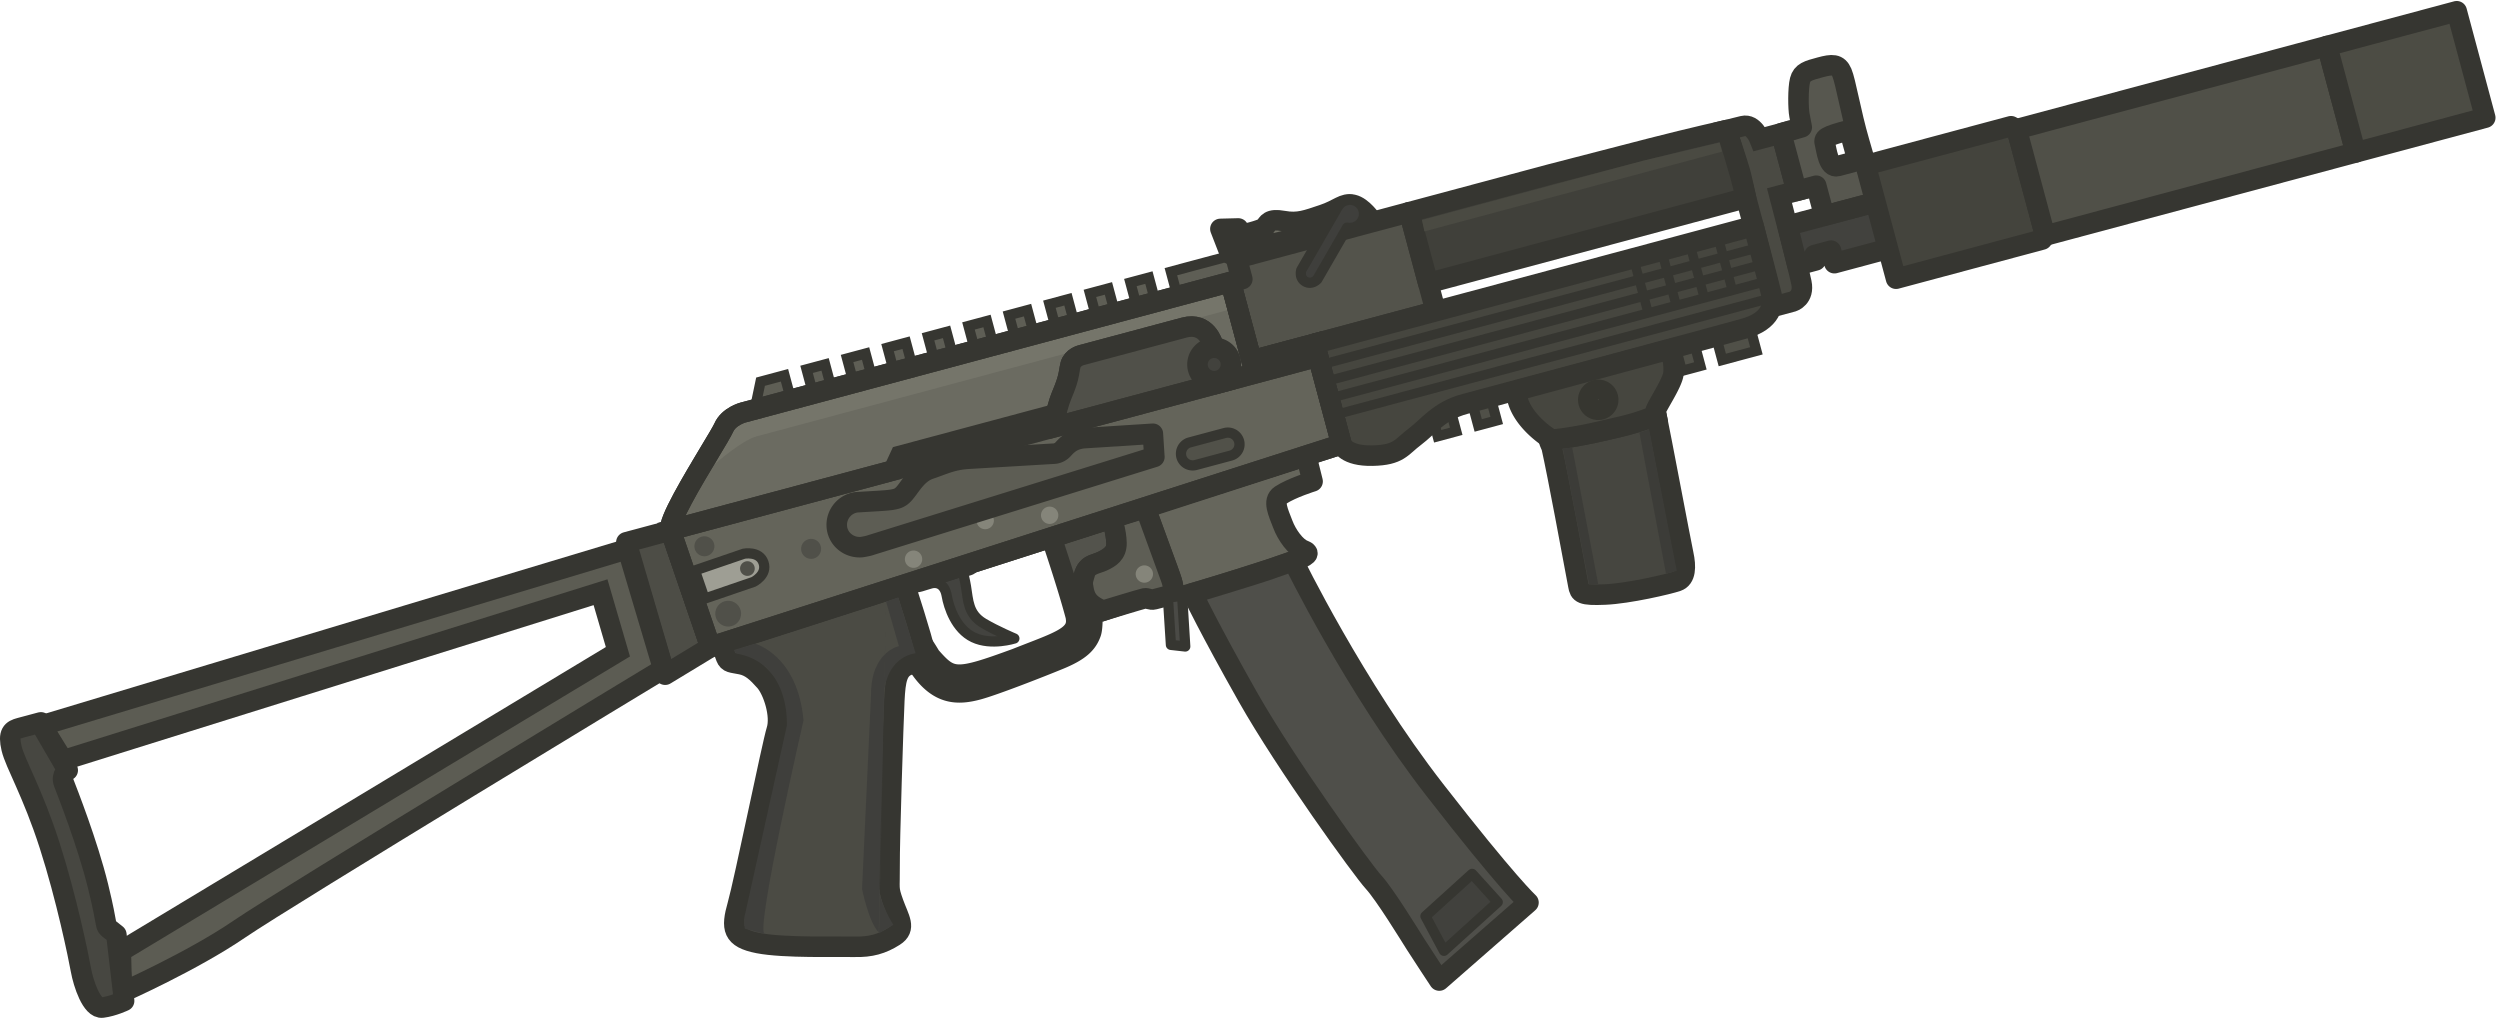 <svg xmlns="http://www.w3.org/2000/svg" xml:space="preserve" width="121.951" height="49.687" viewBox="0 0 32.266 13.146"><defs><clipPath id="e" clipPathUnits="userSpaceOnUse"><path fill="#fff" d="M6.592-156.338h238.522V82.184H6.592z" style="stroke-width:2.168" transform="rotate(30)"/></clipPath><clipPath id="d" clipPathUnits="userSpaceOnUse"><path fill="#fff" d="M6.592-156.338h238.522V82.184H6.592z" style="stroke-width:2.168" transform="rotate(30)"/></clipPath><clipPath id="c" clipPathUnits="userSpaceOnUse"><path fill="#fff" d="M6.592-156.338h238.522V82.184H6.592z" style="stroke-width:2.168" transform="rotate(30)"/></clipPath><clipPath id="b" clipPathUnits="userSpaceOnUse"><path fill="#fff" d="M6.592-156.338h238.522V82.184H6.592z" style="stroke-width:2.168" transform="rotate(30)"/></clipPath><clipPath id="a" clipPathUnits="userSpaceOnUse"><path fill="#fff" d="M6.592-156.338h238.522V82.184H6.592z" style="stroke-width:2.168" transform="rotate(30)"/></clipPath></defs><g transform="rotate(-15.002 26.945 6.396)scale(.125)"><path fill="#4a4a43" stroke="#363631" stroke-miterlimit="3.994" stroke-width="1.093" d="M189.305 5.066s.235 3.754.235 4.554-.101 2.733-.101 2.733v3.01s-.087 5.084-.087 6.12c0 1.035-.423 2.447-.423 2.447h2.4s1.271-.047 1.365-1.647.141-9.274.141-9.274h1.836V6.843h-2.305s-.189-1.719-1.318-1.742z" style="stroke-width:2.119;stroke-dasharray:none"/><path fill="#6b6b61" d="M73.288 16.728h23.85l1.055-1.267h16.682c.148-.365.364-.723.644-1.161.134-.21.313-.446.51-.705.4-.527.872-1.15 1.192-1.848.16-.348.296-.644.393-.812.387-.67 1.27-.67 1.27-.67h11.051c2.412 0 2.413 2.412 2.413 2.412v4.051h10.166V15.36h-6.73V6.946h-52.11s-1.532-.004-2.33.995c-.234.291-1.025 1.056-2.027 2.023-2.423 2.34-6.075 5.868-6.029 6.764" style="stroke-width:2.119;stroke-linecap:round;stroke-linejoin:round;stroke-dasharray:none"/><path d="M79.502 11.32s3.283-1.636 4.894-1.636h50.341V8.002H83.341s-.846-.325-3.839 3.318" style="fill:#75756a;fill-opacity:1;fill-rule:evenodd;stroke:none;stroke-width:1.901;stroke-linecap:round;stroke-linejoin:round;stroke-miterlimit:29;stroke-dasharray:none"/><path fill="#57574f" fill-rule="evenodd" d="M196.766 13.007h-2.094V6.841l2.212-.047.094-1.271c.047-.683.565-2.707.989-3.46.423-.753 1.059-.753 2.353-.753s1.883.118 2.024 1.106c.07.485.026 1.537-.029 2.839-.057 1.35-.124 2.97-.088 4.505.07 3.012.117 6.472.117 6.472l-5.578-.024zm4.8-1.383-.017-3.29c-2.663 0-2.794.133-2.794.749 0 .103-.01.243-.02.405-.054.802-.143 2.136.701 2.136z" clip-rule="evenodd" style="stroke-width:2.119;stroke-dasharray:none"/><path fill="#5e5e55" stroke="#363631" stroke-miterlimit="3.994" stroke-width=".546" d="m84.907 6.982 1.334-2.644h2.56v2.606ZM91.162 4.337v2.607h1.98V4.337zM95.49 4.337v2.606h1.98V4.337zM99.818 4.337v2.606h1.98V4.337zM104.145 4.339v2.606h1.98V4.339zM108.469 4.336v2.607h1.98V4.337zM112.8 4.338v2.607h1.98l.001-2.607zM117.122 4.332V6.94h1.98V4.331z" style="stroke-width:1.058;stroke-dasharray:none"/><path fill="#505048" stroke="#363631" stroke-miterlimit="3.994" stroke-width=".546" d="M152.317 25.603v2.277h1.98v-2.277zM182.74 25.6v2.277h3.645V25.6z" style="stroke-width:1.058;stroke-dasharray:none"/><path fill="#5e5e55" stroke="#363631" stroke-miterlimit="3.994" stroke-width=".546" d="M121.45 4.334V6.94h1.98V4.334zM125.777 4.334V6.94h1.98V4.334z" style="stroke-width:1.058;stroke-dasharray:none"/><path fill="#505048" stroke="#363631" stroke-miterlimit="3.994" stroke-width=".546" d="M156.648 25.605v2.277h1.98v-2.277zM178.414 25.606v2.277h1.98v-2.277z" style="stroke-width:1.058;stroke-dasharray:none"/><path fill="#5e5e55" stroke="#363631" stroke-miterlimit="3.994" stroke-width=".546" d="M130.105 4.334V6.94h6.311V4.334z" style="stroke-width:1.058;stroke-dasharray:none"/><path fill="#43433f" stroke="#363631" stroke-miterlimit="3.994" stroke-width=".546" d="M102.62 28.094c-.129.553-.152.648-.8.647-.647 0-.423.012-.564 1.495s-.543 2.818.776 4.166c1.083 1.106 2.66 2.33 2.66 2.33s-2.507.118-4.048-1.2c-1.542-1.318-1.66-3.696-1.554-4.884s-.553-1.636-1.235-1.636c-.683 0-1.518.118-1.671-.07-.153-.189-.165-.518-.165-.518z" style="stroke-width:1.058;stroke-linecap:round;stroke-linejoin:round;stroke-dasharray:none"/><path fill="#707065" stroke="#363631" stroke-miterlimit="3.994" stroke-width=".546" d="m136.485 4.154-.3-2.763 1.798.433.055.709s2.29.123 2.656-.143.599-.766 1.997-.1 2.363.533 4.094.433c1.73-.1 2.363-.666 3.262-.2.898.466 1.431 2.03 1.431 2.03z" style="stroke-width:2.119;stroke-linecap:round;stroke-linejoin:round;stroke-dasharray:none"/><path fill="#53534b" stroke="#363631" stroke-miterlimit="3.994" stroke-width="1.093" d="M135.784 6.984v8.377h19.676V4.77h-18.426v2.213z" style="stroke-width:2.119;stroke-linecap:round;stroke-linejoin:round;stroke-dasharray:none"/><path fill="#66665c" stroke="#363631" stroke-miterlimit="3.994" stroke-width="1.093" d="M121.24 27.213c.542 6.26.825 8.39.636 8.673s-.823.965.4 1.082c1.224.118 10.427-.329 12.169-.47 1.741-.141 2.118-.353 1.435-.848-.682-.494-1.247-1.93-1.365-3.153s-.423-2.613.565-2.943c1.3-.432 3.554-.517 3.554-.517l.047-2.71z" style="stroke-width:2.119;stroke-linecap:round;stroke-linejoin:round;stroke-dasharray:none"/><path fill="#474743" stroke="#363631" stroke-miterlimit="3.994" stroke-width="1.093" d="M123.649 36.987s6.374-.183 8.404-.333 2.53-.2 2.53-.2 2.73 14.136 8.005 26.645c4.741 11.244 6.32 13.71 6.32 13.71l-10.98 5.396s-1.065-3.196-1.398-4.261-1.73-5.791-2.53-7.323c-.798-1.53-5.591-14.112-7.588-21.835-1.997-7.722-2.763-11.8-2.763-11.8" clip-path="url(#a)" style="fill:#4f4f4a;fill-opacity:1;stroke-width:2.119;stroke-linecap:round;stroke-linejoin:round;stroke-dasharray:none"/><path fill="#40403a" stroke="#363631" stroke-miterlimit="3.994" stroke-width="1.093" d="M155.459 4.77v7.58h33.979c.092-3.55-.102-6.335-.134-7.286 0 0-3.672-.153-7.956-.2-4.283-.047-10.732-.094-10.732-.094z" style="stroke-width:2.119;stroke-linecap:round;stroke-linejoin:round;stroke-dasharray:none"/><path fill="#4b4b44" stroke="#363631" stroke-miterlimit="3.994" stroke-width="1.093" d="m75.32 29.437 19.887-.989s.33 6.166.189 7.084-.754.895-1.978 1.013-1.694 1.106-2.353 3.153c-.66 2.048-4.284 14.004-4.896 16.381-.611 2.378-.753 2.095-.612 3.813s.636 2.872-.8 3.319-2.636.47-4.236 0-7.061-1.742-9.509-2.942-2.33-2.189-1.036-4.354 7.72-15.063 8.568-16.405.706-4.048.141-5.178-1.036-1.883-1.93-2.33-1.247-.47-1.318-1.083c-.07-.612-.118-1.482-.118-1.482" style="stroke-width:2.119;stroke-linecap:round;stroke-linejoin:round;stroke-dasharray:none"/><path fill="#53534c" stroke="#363631" stroke-miterlimit="3.994" stroke-width=".546" d="m117.626 27.354-6.543.317s.338 5.134.329 8.426c-.002.071-.01.174-.032.296-.259 1.89-2.515 1.863-7.054 2.395-6.64.592-7.043.396-8.482-2.513a25 25 0 0 0-.407-1.327s.089.498-.064.774l-.849 1.529c1.142 3.095 3.025 3.6 5.155 3.6 1.746 0 6.775-.562 8.967-.847 2.223-.289 3.177-.824 3.837-1.788.32-.468.635-1.813.635-1.813l1.189-.07s-1.189-.777-1.424-1.942.506-2.848 1.624-2.907 2.2-.33 2.683-.93.436-3.2.436-3.2z" style="stroke-width:2.119;stroke-dasharray:none"/><path fill="#5e5e55" stroke="#363631" stroke-miterlimit="3.994" stroke-width=".546" d="m121.24 27.21-3.612.14s.082 1.483-.2 2.59-1.083 1.282-1.766 1.423c-.682.142-1.683-.07-2.165.718-.483.789-.541.836-.6 1.66-.059.823.165 1.34.541 1.8.377.459.871.788.871.788s4.119-.14 4.437-.117.53.353.941.353c.412 0 1.847.012 1.847.012s.024-.271.236-.495.165-.882.141-1.176c-.023-.294-.67-7.697-.67-7.697z" style="stroke-width:2.119;stroke-dasharray:none"/><path fill="#4a4a46" stroke="#363631" stroke-miterlimit="3.994" stroke-width=".546" d="m121.111 36.698-.975 4.856 1.384.544 1.062-5.232c-.883.101-1.372-.178-1.47-.168" style="stroke-width:1.058;stroke-linecap:round;stroke-linejoin:round;stroke-dasharray:none"/><path fill="#4d4d46" stroke="#363631" stroke-miterlimit="3.994" stroke-width="1.093" d="m68.567 16.766.33 14.246 5.259-1.532-.866-12.714Z" style="stroke-width:2.119;stroke-linecap:round;stroke-linejoin:round;stroke-dasharray:none"/><path fill="#5c5c53" stroke="#363631" stroke-miterlimit="3.994" stroke-width="1.093" d="M68.505 17.468 5.345 19.41l1.225 4.048 58.086-2.4.142 6.401L7.217 44.05l-.999 4.137s7.855-1.231 13.447-3.195 49.193-14.602 49.193-14.602z" clip-path="url(#b)" style="stroke-width:2.119;stroke-dasharray:none"/><path fill="#474741" stroke="#363631" stroke-miterlimit="3.994" stroke-width="1.093" d="m5.348 19.409 1.224 4.519.188.647s-.823.259-.73 1.165c.095.906.756 6.635.656 11.261-.1 4.627-.432 3.96.05 4.609l.483.65-.999 6.824s-1.248.233-2.346.083-1.25-2.896-1.134-4.31c.117-1.415.49-7.561.207-13.304-.282-5.742-1.247-9.014-1.2-10.662.047-1.647.541-1.812 1.389-1.812h2.227z" clip-path="url(#c)" style="stroke-width:2.119;stroke-linecap:round;stroke-linejoin:round;stroke-dasharray:none"/><path fill="#42423e" stroke="#363631" stroke-miterlimit="3.994" stroke-width="1.093" d="m192.837 16.23-.07 4.214h1.953v-.565h1.788v1.342h5.87v-.612l-.033-4.378z" style="stroke-width:2.119;stroke-linecap:round;stroke-linejoin:round;stroke-dasharray:none"/><path stroke="#363631" stroke-miterlimit="3.994" stroke-width=".546" d="m201.55 8.335.017 3.29h-2.13c-1.014 0-.68-1.925-.68-2.541s.13-.749 2.794-.749z" style="fill:none;stroke-width:2.119;stroke-dasharray:none"/><path fill="#64645a" d="M142.518 16.73H73.292l.865 12.715 68.36-3.339z" style="stroke-width:2.119;stroke-linecap:round;stroke-linejoin:round;stroke-dasharray:none"/><path fill="#515149" stroke="#363631" stroke-linecap="round" stroke-miterlimit="3.994" stroke-width=".546" d="M127.41 21.865a1.21 1.21 0 0 0-1.114 1.668 1.21 1.21 0 0 0 1.115.745h3.76a1.204 1.204 0 0 0 1.206-1.206 1.204 1.204 0 0 0-1.206-1.207z" style="stroke-width:1.058;stroke-dasharray:none"/><path fill="#46463f" stroke="#363631" stroke-miterlimit="3.994" stroke-width="1.093" d="M189.438 15.358h-46.924v10.78s.094 1.27 2.777 1.93 3.084-.094 4.731-.753c1.648-.66 3.095-1.932 5.882-1.933 2.95 0 26.903.003 29.87-.045 2.918-.047 3.624-1.545 3.623-2.87 0-.737.05-3.22.04-7.109" style="stroke-width:2.119;stroke-linecap:round;stroke-linejoin:round;stroke-dasharray:none"/><path fill="#40403a" stroke="#363631" stroke-miterlimit="3.994" stroke-width="1.093" d="M174.688 31.603c-3.616.556-10.086-.132-11.388-.367-.006.212.09.755.09.755-.135 3.125-.761 10.977-1.035 14.546-.067.799.021 1.065 2.418 1.598 2.396.532 6.624.665 7.556.599s1.264-1.199 1.331-2.53c.064-1.274.945-12.945.999-14.164z" style="fill:#464640;fill-opacity:1;stroke-width:2.119;stroke-linecap:round;stroke-linejoin:round;stroke-dasharray:none"/><path fill="#46463f" stroke="#363631" stroke-miterlimit="3.994" stroke-width="1.093" d="m177.883 25.406-16.503.033c-.714 2.796 2.186 5.843 2.27 5.843l.213.025.38.059a27 27 0 0 0 1.53.186 42 42 0 0 0 2.124.153 66 66 0 0 0 1.115.045c.314.01.563.015.725.02.162.004.378.014.639.024q.195.008.423.016a28 28 0 0 0 1.02.013l.287-.003.297-.008.308-.012a16 16 0 0 0 .642-.04 15 15 0 0 0 .672-.064q.171-.02.345-.043l.32-.046s.026-.423.038-.443c.266-.466 2.356-2.263 2.756-3.195s.399-2.563.399-2.563z" style="stroke-width:2.119;stroke-dasharray:none"/><path fill="#65655c" stroke="#363630" stroke-linecap="round" stroke-miterlimit="3.994" stroke-width=".546" d="M169.302 29.564a1.028 1.028 0 1 0 0-2.057 1.028 1.028 0 0 0 0 2.057z" style="stroke-width:2.119;stroke-dasharray:none"/><path stroke="#363631" stroke-miterlimit="3.994" stroke-width="1.093" d="M196.766 13.007h-2.094V6.841l2.212-.047.094-1.271c.047-.683.565-2.707.989-3.46.423-.753 1.059-.753 2.353-.753s1.883.118 2.024 1.106c.07.485.026 1.537-.029 2.839-.057 1.35-.124 2.97-.088 4.505.07 3.012.117 6.472.117 6.472l-5.578-.024z" style="fill:none;stroke-width:2.119;stroke-linecap:round;stroke-linejoin:round;stroke-dasharray:none"/><path fill="#44443d" stroke="#363631" stroke-miterlimit="3.994" stroke-width="1.093" d="M217.783 12.283H202.24v12.134h15.613l.411-.309V12.73z" style="stroke-width:2.119;stroke-linecap:round;stroke-linejoin:round;stroke-dasharray:none"/><path fill="#505048" stroke="#363631" stroke-miterlimit="3.994" stroke-width="1.093" d="M251.452 12.727h-33.19v11.38h33.19z" clip-path="url(#d)" style="stroke-width:2.119;stroke-linecap:round;stroke-linejoin:round;stroke-dasharray:none"/><path fill="#4c4c44" stroke="#363631" stroke-miterlimit="3.994" stroke-width="1.093" d="M251.453 12.727v11.38h13.853v-11.38z" clip-path="url(#e)" style="stroke-width:2.119;stroke-linecap:round;stroke-linejoin:round;stroke-dasharray:none"/><path fill="#3b3b35" d="M114.877 15.462H98.195L97.14 16.73h17.502c0-.497.08-.885.235-1.267" style="stroke-width:2.119;stroke-dasharray:none"/><path stroke="#363631" stroke-miterlimit="3.994" stroke-width="1.093" d="M79.317 9.964c-2.423 2.34-6.075 5.87-6.029 6.764l.865 12.715 68.361-3.339V15.36h-6.73V6.946H83.672s-1.531-.004-2.33.995c-.233.291-1.025 1.056-2.026 2.023z" style="fill:none;stroke-width:2.119;stroke-dasharray:none"/><path stroke="#363631" stroke-miterlimit="3.994" stroke-width=".546" d="M73.288 16.728h23.85l1.055-1.267h16.682c.148-.365.364-.723.644-1.161.134-.21.313-.446.51-.705.4-.527.872-1.15 1.192-1.848.16-.348.296-.644.393-.812.387-.67 1.27-.67 1.27-.67h11.051c2.412 0 2.413 2.412 2.413 2.412v4.051h10.166V15.36h-6.73V6.946h-52.11s-1.532-.004-2.33.995c-.234.291-1.025 1.056-2.027 2.023-2.423 2.34-6.075 5.868-6.029 6.764z" style="fill:none;stroke-width:2.119;stroke-dasharray:none"/><path fill="#79796d" fill-rule="evenodd" stroke="#363631" stroke-miterlimit="3.994" stroke-width=".546" d="M132.348 16.73H114.64c0-.971.307-1.532.88-2.428.406-.636 1.223-1.512 1.701-2.553.16-.348.296-.644.393-.812.388-.67 1.271-.67 1.271-.67h11.05c2.413 0 2.413 2.412 2.413 2.412z" clip-rule="evenodd" style="fill:#505049;fill-opacity:1;stroke-width:2.119;stroke-dasharray:none"/><path fill="#42423d" stroke="#363631" stroke-linecap="round" stroke-miterlimit="3.994" stroke-width=".556" d="M131.904 16.472a1.727 1.727 0 1 0 0-3.453 1.727 1.727 0 0 0 0 3.453z" style="stroke-width:2.119;stroke-dasharray:none"/><path stroke="#363631" stroke-miterlimit="3.994" stroke-width=".546" d="M142.518 16.73H73.292l.865 12.715 68.36-3.339z" style="fill:none;stroke-width:2.119;stroke-dasharray:none"/><g transform="translate(0 -.276)"><circle cx="96.757" cy="26.405" r=".897" style="fill:#85857a;fill-opacity:1;fill-rule:evenodd;stroke:none;stroke-width:1.278;stroke-linecap:round;stroke-linejoin:round;stroke-miterlimit:29;stroke-dasharray:none"/><circle cx="104.936" cy="24.468" r=".897" style="fill:#85857a;fill-opacity:1;fill-rule:evenodd;stroke:none;stroke-width:1.278;stroke-linecap:round;stroke-linejoin:round;stroke-miterlimit:29;stroke-dasharray:none"/><circle cx="111.504" cy="25.664" r=".897" style="fill:#85857a;fill-opacity:1;fill-rule:evenodd;stroke:none;stroke-width:1.278;stroke-linecap:round;stroke-linejoin:round;stroke-miterlimit:29;stroke-dasharray:none"/></g><path fill="#4c4c44" fill-rule="evenodd" stroke="#363631" stroke-linecap="round" stroke-miterlimit="3.994" stroke-width=".546" d="M117.093 18.636c-1.306-.261-1.979.215-2.52.548-.542.332-1.084.155-1.084.155l-8.58-1.761c-1.697-.34-2.663-.092-4.106-.008s-2.458 1.28-3.274 1.796c-.817.515-1.346.284-4.968-.442a2.354 2.354 0 0 0-2.58 1.875c-.255 1.274.6 2.474 1.875 2.73.149.03.631.059.78.059l30.872-1.221.47-2.35z" clip-rule="evenodd" style="fill:#5d5d54;fill-opacity:1;stroke-width:2.119;stroke-linejoin:round;stroke-dasharray:none"/><circle cx="76.815" cy="26.61" r="1.334" style="fill:#505049;fill-opacity:1;fill-rule:evenodd;stroke:none;stroke-width:1.901;stroke-linecap:round;stroke-linejoin:round;stroke-miterlimit:29;stroke-dasharray:none"/><circle cx="76.244" cy="19.253" r="1.035" style="fill:#505049;fill-opacity:1;fill-rule:evenodd;stroke:none;stroke-width:1.475;stroke-linecap:round;stroke-linejoin:round;stroke-miterlimit:29;stroke-dasharray:none"/><path d="m74.65 21.412.21 3.069 5.33-.364s1.6-.323 1.51-1.644-1.72-1.424-1.72-1.424z" style="fill:#9e9e94;fill-opacity:1;fill-rule:evenodd;stroke:#363631;stroke-width:1.058;stroke-linecap:round;stroke-linejoin:round;stroke-miterlimit:29;stroke-dasharray:none;stroke-opacity:1"/><circle cx="79.937" cy="22.624" r=".759" style="fill:#505049;fill-opacity:1;fill-rule:evenodd;stroke:none;stroke-width:1.081;stroke-linecap:round;stroke-linejoin:round;stroke-miterlimit:29;stroke-dasharray:none"/><circle cx="86.817" cy="22.363" r="1.035" style="fill:#505049;fill-opacity:1;fill-rule:evenodd;stroke:none;stroke-width:1.475;stroke-linecap:round;stroke-linejoin:round;stroke-miterlimit:29;stroke-dasharray:none"/><path d="m138.269 75.412 5.786-2.969 1.797 3.503-6.662 3.418z" style="fill:#41413d;fill-opacity:1;fill-rule:evenodd;stroke:#363631;stroke-width:1.058;stroke-linecap:round;stroke-linejoin:round;stroke-miterlimit:29;stroke-dasharray:none;stroke-opacity:1"/><path d="M78.689 30.318s3.946 2.25 2.789 8.941c0 0-10.476 19.757-9.588 20.27l-1.824-1.053s.003-.899.458-1.55m0 0 9.14-17.565s2.115-6.18-3.155-8.588l-.065-.39 2.245-.065M92.882 29.626l.092 4.785s-2.928-.199-4.072 4.071l-6.095 19.16s-.23 3.497.506 4.785m0 .092 1.656-.46s-.782-2.576-.46-3.956l5.842-19.69s1.058-3.128 4.095-2.852l-.23-6.027-1.334.092" style="fill:#3f3f3c;fill-opacity:1;fill-rule:evenodd;stroke:none;stroke-width:1.058;stroke-linecap:round;stroke-linejoin:round;stroke-miterlimit:29;stroke-dasharray:none;stroke-opacity:1"/><circle cx="119.378" cy="33.779" r=".897" style="fill:#85857a;fill-opacity:1;fill-rule:evenodd;stroke:none;stroke-width:1.278;stroke-linecap:round;stroke-linejoin:round;stroke-miterlimit:29;stroke-dasharray:none"/><path d="M143.52 23.486h45.216v-.976H143.52zM143.52 21.697h45.216v-.976H143.52zM143.52 19.907h45.216v-.976H143.52zM143.52 18.117h45.216v-.975H143.52z" style="fill:#363631;fill-opacity:1;fill-rule:evenodd;stroke:none;stroke-width:2.119;stroke-linecap:round;stroke-linejoin:round;stroke-miterlimit:29;stroke-dasharray:none;stroke-opacity:1"/><path d="M179.116 15.438v6.18h.976v-6.18zM176.117 15.438v6.18h.976v-6.18zM182.114 15.438v6.18h.976v-6.18zM185.113 15.438v6.18h.976v-6.18z" style="fill:#363631;fill-opacity:1;fill-rule:evenodd;stroke:none;stroke-width:2.119;stroke-linecap:round;stroke-linejoin:round;stroke-miterlimit:29;stroke-dasharray:none;stroke-opacity:1"/><path d="M156.467 7.091h31.814v-.975l-8.197-.228h-23.552z" style="fill:#4a4a42;fill-opacity:1;fill-rule:evenodd;stroke:none;stroke-width:2.119;stroke-linecap:round;stroke-linejoin:round;stroke-miterlimit:29;stroke-dasharray:none;stroke-opacity:1"/><path d="M165.43 32.617 164.37 46.97l-.92-.276 1.012-14.261zM172.532 32.902l-1.121 14.793 1.153-.006 1.018-14.858z" style="fill:#3c3c38;fill-opacity:1;fill-rule:evenodd;stroke:none;stroke-width:2.119;stroke-linecap:round;stroke-linejoin:round;stroke-miterlimit:29;stroke-dasharray:none;stroke-opacity:1"/><path d="M150.54 2.33a1.453 1.453 0 0 0-1.986-.06l-.005-.005-.064.064-5.33 5.33s-.456.7.097 1.252c.552.553 1.252.097 1.252.097l4.355-4.356a1.453 1.453 0 0 0 1.68-2.323z" style="fill:#3f3f3c;fill-opacity:1;fill-rule:evenodd;stroke:#363631;stroke-width:1.058;stroke-linecap:round;stroke-linejoin:round;stroke-miterlimit:29;stroke-dasharray:none;stroke-opacity:1"/></g></svg>